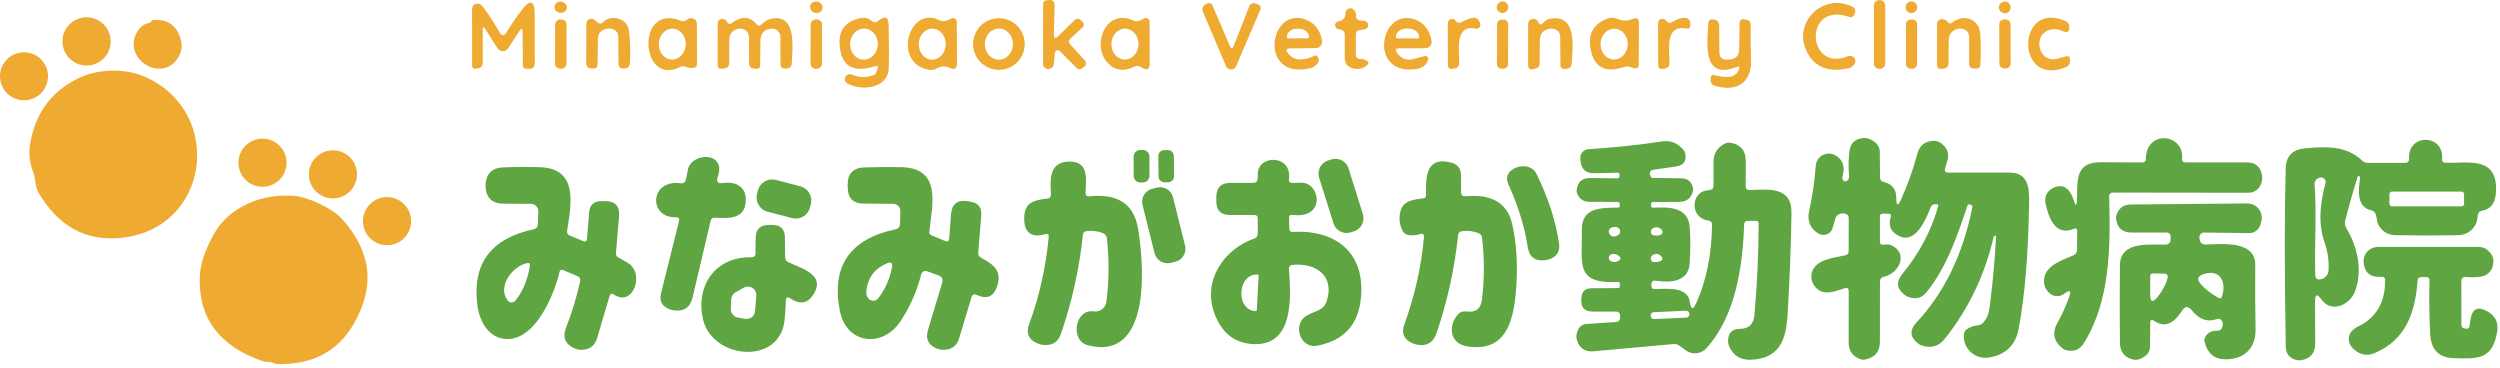 <svg width="428" height="63" viewBox="0 0 428 63" fill="none" xmlns="http://www.w3.org/2000/svg">
<g clip-path="url(#clip0_76_165)">
<path d="M181.15 6.2L183.94 3.47C184.3 3.117 184.667 3.114 185.04 3.46L185.35 3.74C185.414 3.801 185.464 3.874 185.499 3.955C185.533 4.035 185.551 4.122 185.551 4.21C185.551 4.298 185.533 4.385 185.499 4.466C185.464 4.547 185.414 4.62 185.35 4.68L183.2 6.67C183.082 6.782 183.012 6.934 183.004 7.095C182.997 7.256 183.053 7.412 183.16 7.53L185.61 10.21C186.07 10.717 186.017 11.164 185.45 11.55L185.14 11.75C185.023 11.832 184.88 11.87 184.737 11.857C184.595 11.844 184.461 11.782 184.36 11.68L181.43 8.74C181.364 8.675 181.281 8.629 181.19 8.608C181.099 8.587 181.004 8.592 180.917 8.623C180.83 8.653 180.754 8.708 180.698 8.78C180.642 8.852 180.608 8.939 180.6 9.03L180.41 11.01C180.398 11.138 180.356 11.261 180.288 11.371C180.221 11.48 180.129 11.572 180.02 11.64C179.567 11.92 179.157 11.884 178.79 11.53C178.724 11.467 178.671 11.39 178.635 11.304C178.598 11.218 178.58 11.125 178.58 11.03L178.59 0.6C178.589 0.467 178.638 0.338 178.726 0.238C178.815 0.138 178.938 0.075 179.07 0.06L179.52 0.01C180.22 -0.063 180.563 0.257 180.55 0.97L180.43 5.89C180.417 6.57 180.657 6.674 181.15 6.2Z" fill="#EFAA32"/>
<path d="M321.84 0.02H321.72C321.217 0.02 320.81 0.428 320.81 0.93V10.87C320.81 11.373 321.217 11.78 321.72 11.78H321.84C322.343 11.78 322.75 11.373 322.75 10.87V0.93C322.75 0.428 322.343 0.02 321.84 0.02Z" fill="#EFAA32"/>
<path d="M95.804 2.182C96.383 2.297 96.937 1.968 97.04 1.448C97.143 0.928 96.756 0.413 96.177 0.299C95.597 0.184 95.043 0.512 94.941 1.033C94.838 1.553 95.224 2.067 95.804 2.182Z" fill="#EFAA32"/>
<path d="M139.93 2.22C139.317 2.24 138.917 1.98 138.73 1.44C138.692 1.331 138.676 1.214 138.684 1.099C138.692 0.983 138.724 0.87 138.777 0.767C138.831 0.664 138.905 0.573 138.994 0.499C139.084 0.426 139.188 0.372 139.3 0.34C139.867 0.18 140.31 0.304 140.63 0.71C140.738 0.845 140.806 1.008 140.827 1.179C140.847 1.351 140.82 1.525 140.747 1.682C140.674 1.839 140.56 1.972 140.415 2.067C140.271 2.162 140.103 2.215 139.93 2.22Z" fill="#EFAA32"/>
<path d="M257.23 2.23C257.777 2.23 258.22 1.787 258.22 1.24C258.22 0.693 257.777 0.25 257.23 0.25C256.683 0.25 256.24 0.693 256.24 1.24C256.24 1.787 256.683 2.23 257.23 2.23Z" fill="#EFAA32"/>
<path d="M327.23 2.24C327.782 2.24 328.23 1.793 328.23 1.24C328.23 0.688 327.782 0.24 327.23 0.24C326.678 0.24 326.23 0.688 326.23 1.24C326.23 1.793 326.678 2.24 327.23 2.24Z" fill="#EFAA32"/>
<path d="M343.22 2.28C343.778 2.28 344.23 1.828 344.23 1.27C344.23 0.712 343.778 0.26 343.22 0.26C342.662 0.26 342.21 0.712 342.21 1.27C342.21 1.828 342.662 2.28 343.22 2.28Z" fill="#EFAA32"/>
<path d="M82.64 5.14L82.65 10.76C82.65 11.287 82.39 11.597 81.87 11.69L81.46 11.76C81.04 11.84 80.83 11.664 80.83 11.23L80.82 1.53C80.82 1.399 80.848 1.269 80.903 1.15C80.959 1.03 81.039 0.924 81.14 0.838C81.241 0.753 81.359 0.69 81.487 0.654C81.615 0.618 81.749 0.61 81.88 0.63C82.167 0.67 82.4 0.81 82.58 1.05C83.693 2.504 84.717 4.07 85.65 5.75C85.694 5.83 85.758 5.897 85.836 5.945C85.914 5.992 86.003 6.018 86.094 6.02C86.186 6.022 86.276 6 86.356 5.956C86.436 5.912 86.503 5.848 86.55 5.77C87.45 4.317 88.347 3 89.24 1.82C90.78 -0.233 91.55 0.024 91.55 2.59L91.56 10.81C91.56 11.477 91.227 11.797 90.56 11.77L90.03 11.76C89.895 11.755 89.766 11.697 89.671 11.599C89.577 11.5 89.522 11.368 89.52 11.23L89.47 5.52C89.47 4.834 89.28 4.777 88.9 5.35L87.01 8.24C86.91 8.397 86.772 8.525 86.609 8.614C86.446 8.703 86.263 8.749 86.077 8.748C85.892 8.747 85.709 8.699 85.547 8.608C85.385 8.518 85.248 8.388 85.15 8.23L83.1 5C82.793 4.514 82.64 4.56 82.64 5.14Z" fill="#EFAA32"/>
<path d="M211.2 7.86L213.89 1.04C213.967 0.851 214.113 0.699 214.297 0.615C214.482 0.531 214.691 0.522 214.88 0.59L215.39 0.77C215.475 0.798 215.552 0.843 215.619 0.902C215.685 0.961 215.738 1.034 215.775 1.114C215.811 1.195 215.831 1.283 215.832 1.372C215.833 1.461 215.815 1.549 215.78 1.63L211.63 11.33C211.558 11.5 211.438 11.645 211.284 11.746C211.13 11.848 210.95 11.902 210.765 11.902C210.581 11.902 210.4 11.848 210.247 11.746C210.093 11.645 209.972 11.5 209.9 11.33L205.94 2.02C205.836 1.776 205.832 1.501 205.929 1.254C206.027 1.007 206.217 0.808 206.46 0.7L206.73 0.57C206.806 0.536 206.888 0.517 206.972 0.516C207.055 0.514 207.138 0.528 207.216 0.559C207.294 0.59 207.366 0.636 207.427 0.694C207.487 0.753 207.536 0.823 207.57 0.9L210.55 7.87C210.777 8.397 210.994 8.394 211.2 7.86Z" fill="#EFAA32"/>
<path d="M316.65 2.92C308.7 0.1 309.27 12.5 316.36 9.62C316.484 9.571 316.616 9.548 316.749 9.553C316.883 9.558 317.013 9.592 317.132 9.651C317.251 9.711 317.356 9.795 317.44 9.898C317.525 10.002 317.586 10.122 317.62 10.25C317.733 10.704 317.5 11.124 316.92 11.51C316.795 11.59 316.652 11.647 316.5 11.68C312.867 12.494 310.42 11.424 309.16 8.47C307.08 3.58 312.28 -1.24 317.07 1.12C317.603 1.38 317.757 1.784 317.53 2.33L317.42 2.58C317.361 2.724 317.248 2.839 317.105 2.902C316.962 2.965 316.799 2.972 316.65 2.92Z" fill="#EFAA32"/>
<path d="M232.12 5.91L232.13 9.32C232.13 9.86 232.397 10.12 232.93 10.1C233.317 10.087 233.67 10.184 233.99 10.39C234.357 10.63 234.374 10.89 234.04 11.17C233.274 11.817 232.407 11.977 231.44 11.65C230.627 11.37 230.22 10.8 230.22 9.94V5.92C230.22 5.574 230.067 5.317 229.76 5.15C229.62 5.077 229.467 5.034 229.3 5.02C228.954 5.007 228.717 4.834 228.59 4.5C228.53 4.36 228.534 4.22 228.6 4.08C228.727 3.827 228.93 3.677 229.21 3.63C229.95 3.517 230.327 3.057 230.34 2.25C230.342 2.084 230.393 1.922 230.486 1.785C230.58 1.648 230.712 1.541 230.866 1.479C231.021 1.417 231.19 1.402 231.352 1.436C231.515 1.47 231.664 1.552 231.78 1.67C232.047 1.937 232.17 2.274 232.15 2.68C232.13 3.174 232.367 3.447 232.86 3.5L233.54 3.57C233.92 3.61 234.147 3.817 234.22 4.19C234.24 4.284 234.237 4.38 234.21 4.48C234.13 4.807 233.924 4.994 233.59 5.04L232.76 5.16C232.334 5.227 232.12 5.477 232.12 5.91Z" fill="#EFAA32"/>
<path d="M14.82 11.22C17.101 11.22 18.95 9.371 18.95 7.09C18.95 4.809 17.101 2.96 14.82 2.96C12.539 2.96 10.69 4.809 10.69 7.09C10.69 9.371 12.539 11.22 14.82 11.22Z" fill="#EFAA32"/>
<path d="M103.22 3.81C104.56 2.44 107.34 3.08 107.65 5.13C107.91 6.864 107.97 8.757 107.83 10.81C107.79 11.384 107.48 11.687 106.9 11.72L106.63 11.73C106.536 11.736 106.441 11.722 106.352 11.69C106.263 11.658 106.182 11.608 106.113 11.543C106.044 11.479 105.988 11.401 105.95 11.315C105.912 11.228 105.891 11.135 105.89 11.04L105.85 6.39C105.843 5.57 105.437 5.08 104.63 4.92C104.157 4.82 103.667 4.91 103.16 5.19C102.924 5.321 102.726 5.512 102.587 5.744C102.448 5.976 102.373 6.24 102.37 6.51L102.3 11.14C102.299 11.219 102.282 11.297 102.251 11.369C102.219 11.441 102.174 11.507 102.117 11.562C102.061 11.617 101.994 11.66 101.92 11.688C101.847 11.717 101.769 11.732 101.69 11.73L101.27 11.72C100.663 11.714 100.36 11.407 100.36 10.8L100.38 4.06C100.379 3.899 100.425 3.741 100.511 3.604C100.597 3.467 100.72 3.358 100.866 3.289C101.011 3.22 101.174 3.193 101.334 3.213C101.494 3.233 101.645 3.298 101.77 3.4L102.33 3.86C102.637 4.114 102.933 4.097 103.22 3.81Z" fill="#EFAA32"/>
<path d="M117.62 3.37C117.947 3.077 118.303 3.014 118.69 3.18C119.103 3.347 119.31 3.65 119.31 4.09L119.33 10.97C119.33 11.324 119.157 11.534 118.81 11.6C118.343 11.7 117.88 11.647 117.42 11.44C117.267 11.372 117.102 11.338 116.936 11.341C116.77 11.345 116.607 11.386 116.46 11.46C109.61 14.96 108.73 0.41 116.6 3.56C116.98 3.714 117.32 3.65 117.62 3.37ZM114.984 10.198C115.596 10.223 116.194 9.967 116.647 9.488C117.1 9.009 117.37 8.345 117.398 7.643C117.412 7.295 117.366 6.949 117.263 6.623C117.16 6.297 117.002 5.998 116.797 5.744C116.593 5.489 116.346 5.284 116.072 5.14C115.797 4.995 115.499 4.915 115.196 4.903C114.584 4.878 113.986 5.133 113.533 5.613C113.08 6.092 112.81 6.755 112.782 7.458C112.768 7.805 112.814 8.152 112.917 8.478C113.02 8.804 113.178 9.103 113.383 9.357C113.587 9.612 113.834 9.817 114.109 9.961C114.383 10.106 114.681 10.186 114.984 10.198Z" fill="#EFAA32"/>
<path d="M125.24 3.99C126.927 2.69 128.357 2.747 129.53 4.16C129.783 4.46 130.053 4.474 130.34 4.2C130.75 3.81 131.32 3.37 131.88 3.24C136.33 2.2 135.73 7.76 135.55 10.82C135.517 11.407 135.207 11.713 134.62 11.74L134.36 11.76C134.265 11.764 134.17 11.749 134.081 11.716C133.993 11.683 133.911 11.632 133.842 11.567C133.773 11.501 133.718 11.423 133.68 11.336C133.642 11.249 133.621 11.155 133.62 11.06L133.6 6.08C133.6 6.021 133.586 5.963 133.56 5.91C133.207 5.177 132.7 4.844 132.04 4.91C130.82 5.037 130.203 5.714 130.19 6.94L130.14 11.22C130.133 11.607 129.933 11.79 129.54 11.77L129.12 11.75C128.547 11.723 128.257 11.42 128.25 10.84L128.23 6.46C128.223 5.634 127.817 5.12 127.01 4.92C126.777 4.867 126.543 4.874 126.31 4.94C125.343 5.214 124.857 5.85 124.85 6.85L124.84 10.76C124.84 11.34 124.55 11.664 123.97 11.73L123.64 11.77C123.113 11.837 122.85 11.604 122.85 11.07L122.88 3.98C122.88 3.88 122.9 3.78 122.94 3.687C122.98 3.595 123.038 3.512 123.111 3.442C123.184 3.373 123.27 3.319 123.365 3.285C123.459 3.25 123.56 3.235 123.66 3.24C124.06 3.26 124.34 3.45 124.5 3.81C124.529 3.877 124.574 3.935 124.63 3.982C124.685 4.028 124.752 4.061 124.823 4.079C124.894 4.096 124.969 4.097 125.041 4.082C125.113 4.066 125.181 4.035 125.24 3.99Z" fill="#EFAA32"/>
<path d="M149.94 12.55L150.23 11.78C150.403 11.334 150.263 11.184 149.81 11.33C145.983 12.557 143.96 11.314 143.74 7.6C143.587 5.087 144.813 3.58 147.42 3.08C148.113 2.947 148.733 3.13 149.28 3.63C149.407 3.745 149.569 3.812 149.738 3.822C149.908 3.831 150.075 3.781 150.21 3.68L150.5 3.46C151.553 2.674 152.097 2.937 152.13 4.25C152.203 6.817 152.21 9.28 152.15 11.64C152.06 15.2 147.48 15.62 145.08 14.3C144.968 14.24 144.871 14.155 144.797 14.052C144.723 13.948 144.674 13.829 144.653 13.703C144.631 13.576 144.639 13.447 144.675 13.323C144.711 13.2 144.774 13.086 144.86 12.99C145.147 12.677 145.49 12.607 145.89 12.78C147.163 13.32 148.437 13.324 149.71 12.79C149.817 12.744 149.893 12.664 149.94 12.55ZM147.817 10.209C148.13 10.22 148.441 10.162 148.735 10.038C149.028 9.915 149.297 9.728 149.526 9.489C149.756 9.25 149.941 8.963 150.072 8.644C150.203 8.326 150.276 7.983 150.289 7.633C150.301 7.284 150.251 6.936 150.143 6.61C150.035 6.283 149.87 5.984 149.658 5.729C149.445 5.475 149.19 5.27 148.906 5.126C148.622 4.982 148.315 4.903 148.003 4.892C147.691 4.881 147.379 4.939 147.086 5.063C146.792 5.186 146.523 5.373 146.294 5.612C146.064 5.851 145.879 6.138 145.748 6.456C145.617 6.775 145.544 7.118 145.531 7.467C145.519 7.816 145.569 8.164 145.677 8.491C145.785 8.818 145.95 9.117 146.162 9.371C146.375 9.626 146.63 9.831 146.914 9.975C147.198 10.118 147.505 10.198 147.817 10.209Z" fill="#EFAA32"/>
<path d="M162.32 3.43L162.83 3.17C162.93 3.117 163.043 3.09 163.156 3.093C163.27 3.096 163.381 3.128 163.479 3.186C163.576 3.245 163.657 3.327 163.713 3.426C163.77 3.525 163.8 3.637 163.8 3.75L163.84 10.8C163.847 11.754 163.423 12.024 162.57 11.61C161.857 11.264 161.137 11.293 160.41 11.7C159.93 11.967 159.42 12.043 158.88 11.93C152.74 10.65 155.63 0.89 160.81 3.45C161.046 3.565 161.305 3.623 161.567 3.619C161.83 3.616 162.087 3.551 162.32 3.43ZM159.54 10.22C160.152 10.233 160.746 9.967 161.19 9.478C161.635 8.989 161.893 8.318 161.909 7.613C161.917 7.263 161.865 6.916 161.757 6.591C161.648 6.266 161.484 5.969 161.276 5.717C161.067 5.465 160.817 5.263 160.539 5.123C160.262 4.983 159.964 4.908 159.66 4.901C159.048 4.887 158.454 5.154 158.01 5.643C157.565 6.132 157.307 6.803 157.291 7.508C157.283 7.857 157.335 8.204 157.443 8.529C157.552 8.855 157.716 9.152 157.924 9.404C158.133 9.655 158.383 9.857 158.661 9.997C158.938 10.137 159.236 10.213 159.54 10.22Z" fill="#EFAA32"/>
<path d="M175.43 7.54C175.43 8.713 174.964 9.837 174.135 10.666C173.307 11.495 172.182 11.96 171.01 11.96C170.43 11.96 169.855 11.846 169.319 11.624C168.782 11.402 168.295 11.076 167.885 10.666C167.474 10.255 167.149 9.768 166.927 9.232C166.704 8.696 166.59 8.121 166.59 7.54C166.59 6.96 166.704 6.385 166.927 5.849C167.149 5.313 167.474 4.825 167.885 4.415C168.295 4.005 168.782 3.679 169.319 3.457C169.855 3.235 170.43 3.12 171.01 3.12C172.182 3.12 173.307 3.586 174.135 4.415C174.964 5.244 175.43 6.368 175.43 7.54ZM170.968 10.22C171.605 10.23 172.219 9.958 172.677 9.465C173.135 8.971 173.399 8.296 173.41 7.588C173.415 7.237 173.359 6.889 173.243 6.564C173.128 6.238 172.956 5.941 172.737 5.689C172.518 5.438 172.256 5.237 171.967 5.098C171.678 4.96 171.367 4.886 171.052 4.881C170.416 4.871 169.801 5.142 169.343 5.636C168.885 6.13 168.622 6.805 168.61 7.513C168.605 7.863 168.661 8.211 168.777 8.537C168.893 8.863 169.065 9.16 169.284 9.411C169.503 9.663 169.764 9.864 170.053 10.002C170.342 10.141 170.653 10.215 170.968 10.22Z" fill="#EFAA32"/>
<path d="M195.28 3.46L195.86 3.16C195.959 3.109 196.07 3.083 196.182 3.087C196.294 3.091 196.403 3.124 196.499 3.182C196.594 3.24 196.673 3.322 196.728 3.42C196.782 3.518 196.811 3.628 196.81 3.74L196.82 10.91C196.827 11.857 196.417 12.1 195.59 11.64L195.17 11.4C195.035 11.324 194.883 11.282 194.728 11.278C194.572 11.275 194.419 11.31 194.28 11.38C192.38 12.327 190.8 12.087 189.54 10.66C186.82 7.58 189.4 1.38 193.95 3.49C194.159 3.587 194.387 3.634 194.618 3.629C194.848 3.624 195.075 3.566 195.28 3.46ZM192.539 10.2C192.844 10.206 193.147 10.143 193.431 10.015C193.715 9.887 193.974 9.697 194.194 9.455C194.414 9.213 194.591 8.925 194.714 8.605C194.836 8.286 194.903 7.943 194.91 7.595C194.923 6.892 194.692 6.213 194.266 5.708C193.841 5.203 193.256 4.913 192.641 4.901C192.336 4.895 192.033 4.958 191.749 5.085C191.465 5.213 191.206 5.403 190.986 5.645C190.766 5.887 190.589 6.176 190.467 6.495C190.344 6.814 190.277 7.158 190.27 7.506C190.257 8.208 190.488 8.887 190.914 9.392C191.339 9.897 191.924 10.188 192.539 10.2Z" fill="#EFAA32"/>
<path d="M220.42 9C221.353 10.38 222.927 10.547 225.14 9.5C225.247 9.454 225.34 9.47 225.42 9.55C226.033 10.197 225.867 10.824 224.92 11.43C224.728 11.55 224.522 11.634 224.31 11.68C215.43 13.72 217.24 1.25 223.35 3.29C225.01 3.844 226.007 5.067 226.34 6.96C226.368 7.115 226.362 7.274 226.322 7.425C226.283 7.577 226.211 7.718 226.112 7.839C226.013 7.96 225.889 8.058 225.749 8.125C225.609 8.193 225.456 8.229 225.3 8.23L220.79 8.29C220.23 8.304 220.107 8.54 220.42 9ZM220.5 6.57L223.92 6.55C223.963 6.548 224.004 6.529 224.034 6.497C224.064 6.466 224.08 6.424 224.08 6.38V6.29C224.079 6.109 224.034 5.93 223.947 5.763C223.86 5.595 223.733 5.444 223.573 5.317C223.413 5.189 223.224 5.089 223.016 5.021C222.808 4.953 222.585 4.919 222.36 4.92H222.02C221.567 4.924 221.134 5.072 220.815 5.332C220.496 5.593 220.318 5.945 220.32 6.31V6.4C220.32 6.424 220.325 6.447 220.334 6.468C220.343 6.489 220.357 6.508 220.373 6.524C220.39 6.54 220.41 6.553 220.432 6.56C220.454 6.568 220.477 6.572 220.5 6.57Z" fill="#EFAA32"/>
<path d="M239.53 8.28C238.95 8.28 238.82 8.524 239.14 9.01C239.387 9.39 239.704 9.69 240.09 9.91C240.637 10.217 241.21 10.294 241.81 10.14L243.89 9.6C243.977 9.576 244.068 9.576 244.154 9.6C244.241 9.624 244.319 9.67 244.382 9.735C244.444 9.799 244.488 9.879 244.509 9.966C244.53 10.053 244.527 10.145 244.5 10.23C244.22 11.117 243.58 11.64 242.58 11.8C234.19 13.14 236.15 1.39 242.1 3.29C243.634 3.777 244.607 4.907 245.02 6.68C245.267 7.727 244.854 8.254 243.78 8.26L239.53 8.28ZM239.17 6.56L242.75 6.58C242.803 6.58 242.854 6.559 242.892 6.522C242.929 6.484 242.95 6.433 242.95 6.38V6.3C242.951 6.116 242.904 5.933 242.81 5.762C242.716 5.591 242.578 5.436 242.403 5.305C242.228 5.174 242.021 5.07 241.792 4.999C241.563 4.927 241.318 4.891 241.07 4.89H240.85C240.353 4.889 239.877 5.035 239.524 5.296C239.172 5.556 238.973 5.91 238.97 6.28V6.36C238.97 6.413 238.991 6.464 239.029 6.502C239.066 6.539 239.117 6.56 239.17 6.56Z" fill="#EFAA32"/>
<path d="M250.26 3.76C250.693 3.514 251.16 3.307 251.66 3.14C252.62 2.834 253.207 3.154 253.42 4.1C253.444 4.21 253.44 4.323 253.409 4.43C253.378 4.538 253.321 4.636 253.242 4.715C253.164 4.795 253.067 4.853 252.96 4.886C252.853 4.918 252.74 4.923 252.63 4.9C249.02 4.14 249.82 8.64 249.82 10.72C249.827 11.34 249.52 11.684 248.9 11.75L248.56 11.79C248.107 11.837 247.88 11.63 247.88 11.17L247.86 4.16C247.86 3.474 248.2 3.177 248.88 3.27C249.007 3.29 249.1 3.354 249.16 3.46C249.427 3.92 249.793 4.02 250.26 3.76Z" fill="#EFAA32"/>
<path d="M264.23 3.9C264.54 3.56 264.77 3.33 265.26 3.23C270.05 2.28 269.25 8.01 269.08 10.84C269.047 11.427 268.74 11.737 268.16 11.77L267.76 11.79C267.681 11.796 267.603 11.785 267.528 11.759C267.454 11.733 267.386 11.692 267.328 11.639C267.269 11.585 267.223 11.521 267.191 11.449C267.158 11.377 267.141 11.299 267.14 11.22L267.11 6.39C267.103 5.577 266.703 5.09 265.91 4.93C265.683 4.884 265.457 4.884 265.23 4.93C264.17 5.15 263.633 5.804 263.62 6.89L263.58 10.98C263.577 11.138 263.524 11.29 263.431 11.414C263.337 11.538 263.207 11.628 263.06 11.67L262.61 11.8C261.943 12 261.61 11.754 261.61 11.06L261.62 4.11C261.621 3.99 261.647 3.871 261.695 3.761C261.744 3.651 261.814 3.551 261.902 3.469C261.99 3.387 262.093 3.323 262.206 3.282C262.32 3.241 262.44 3.224 262.56 3.23C262.947 3.25 263.203 3.42 263.33 3.74C263.543 4.274 263.843 4.327 264.23 3.9Z" fill="#EFAA32"/>
<path d="M277.98 11.49C274.707 12.557 272.807 11.464 272.28 8.21C271.873 5.717 272.867 4.037 275.26 3.17C275.813 2.97 276.357 2.99 276.89 3.23C277.837 3.65 278.787 3.627 279.74 3.16C279.83 3.118 279.928 3.1 280.027 3.106C280.126 3.112 280.221 3.143 280.305 3.196C280.388 3.248 280.458 3.321 280.506 3.408C280.554 3.494 280.579 3.591 280.58 3.69L280.56 11.01C280.56 11.604 280.277 11.82 279.71 11.66L279.04 11.47C278.687 11.37 278.333 11.377 277.98 11.49ZM276.266 10.189C276.884 10.207 277.484 9.945 277.935 9.462C278.385 8.98 278.65 8.315 278.669 7.615C278.679 7.269 278.628 6.924 278.52 6.601C278.412 6.277 278.249 5.981 278.039 5.73C277.83 5.479 277.578 5.278 277.299 5.137C277.021 4.997 276.72 4.92 276.414 4.911C275.796 4.894 275.196 5.156 274.745 5.638C274.295 6.121 274.03 6.785 274.011 7.485C274.001 7.832 274.052 8.177 274.16 8.5C274.268 8.824 274.431 9.119 274.641 9.37C274.85 9.621 275.102 9.823 275.381 9.964C275.659 10.104 275.96 10.181 276.266 10.189Z" fill="#EFAA32"/>
<path d="M286.36 3.73C286.987 3.31 287.677 3.084 288.43 3.05C288.661 3.042 288.887 3.124 289.058 3.279C289.23 3.434 289.335 3.65 289.35 3.88L289.38 4.27C289.42 4.77 289.193 4.974 288.7 4.88C284.97 4.2 285.83 8.56 285.82 10.73C285.82 11.344 285.517 11.684 284.91 11.75L284.56 11.79C284.107 11.837 283.88 11.63 283.88 11.17L283.86 4.11C283.86 3.424 284.197 3.144 284.87 3.27C285.03 3.297 285.157 3.38 285.25 3.52C285.55 3.96 285.92 4.03 286.36 3.73Z" fill="#EFAA32"/>
<path d="M334.19 3.88C336.28 2.27 338.91 3.23 339.05 6.03C339.137 7.93 339.133 9.627 339.04 11.12C339.03 11.296 338.95 11.461 338.819 11.579C338.688 11.697 338.516 11.759 338.34 11.75L337.93 11.73C337.39 11.704 337.12 11.42 337.12 10.88V6.48C337.12 5.567 336.67 5.04 335.77 4.9C335.557 4.867 335.337 4.884 335.11 4.95C334.117 5.244 333.617 5.91 333.61 6.95L333.59 10.87C333.589 11.09 333.508 11.301 333.362 11.464C333.216 11.626 333.016 11.728 332.8 11.75L332.39 11.79C331.87 11.844 331.61 11.61 331.61 11.09L331.62 4.09C331.621 3.976 331.646 3.863 331.692 3.759C331.738 3.655 331.805 3.561 331.888 3.484C331.972 3.407 332.07 3.348 332.177 3.311C332.284 3.275 332.398 3.261 332.51 3.27C332.903 3.297 333.223 3.467 333.47 3.78C333.677 4.054 333.917 4.087 334.19 3.88Z" fill="#EFAA32"/>
<path d="M353.42 5.46C350.74 4.05 348.28 6.11 349.42 8.78C349.634 9.282 350.023 9.69 350.516 9.929C351.008 10.168 351.57 10.222 352.1 10.08L353.64 9.66C354.1 9.534 354.353 9.707 354.4 10.18C354.467 10.847 354.2 11.3 353.6 11.54C344.99 14.94 345.2 -0.01 353.59 3.59C354.077 3.797 354.3 4.167 354.26 4.7L354.24 5C354.232 5.094 354.201 5.184 354.15 5.263C354.099 5.341 354.03 5.407 353.949 5.452C353.868 5.498 353.777 5.522 353.685 5.524C353.593 5.525 353.502 5.503 353.42 5.46Z" fill="#EFAA32"/>
<path d="M25.93 3.58C25.977 3.474 26.06 3.417 26.18 3.41C28.84 3.25 30.453 4.474 31.02 7.08C31.28 8.28 30.95 9.417 30.03 10.49C27.06 13.96 20.78 9.73 23.59 5.28C24.057 4.547 24.7 4.094 25.52 3.92C25.713 3.874 25.85 3.76 25.93 3.58Z" fill="#EFAA32"/>
<path d="M96.107 3.33L95.927 3.33C95.436 3.329 95.037 3.727 95.036 4.219L95.024 10.879C95.023 11.37 95.421 11.769 95.913 11.77L96.093 11.771C96.584 11.771 96.983 11.374 96.984 10.882L96.996 4.222C96.997 3.731 96.599 3.331 96.107 3.33Z" fill="#EFAA32"/>
<path d="M139.845 3.321L139.685 3.32C139.188 3.318 138.784 3.72 138.782 4.217L138.759 10.877C138.757 11.374 139.158 11.778 139.655 11.78L139.815 11.78C140.312 11.782 140.717 11.381 140.719 10.884L140.742 4.224C140.743 3.727 140.342 3.322 139.845 3.321Z" fill="#EFAA32"/>
<path d="M257.405 3.351L257.105 3.35C256.663 3.348 256.304 3.705 256.302 4.147L256.278 10.967C256.277 11.409 256.634 11.768 257.076 11.77L257.376 11.771C257.817 11.772 258.177 11.415 258.178 10.973L258.202 4.154C258.204 3.712 257.847 3.352 257.405 3.351Z" fill="#EFAA32"/>
<path d="M297.29 11.48C291.19 13.83 292.34 6.98 292.46 3.88C292.465 3.728 292.53 3.584 292.641 3.48C292.751 3.375 292.898 3.318 293.05 3.32L293.34 3.33C293.599 3.333 293.847 3.437 294.03 3.62C294.213 3.803 294.318 4.051 294.32 4.31L294.36 8.93C294.367 9.837 294.823 10.264 295.73 10.21L296.06 10.19C297.167 10.124 297.73 9.534 297.75 8.42L297.81 3.87C297.812 3.782 297.832 3.695 297.871 3.615C297.909 3.535 297.965 3.465 298.033 3.408C298.102 3.352 298.182 3.312 298.268 3.29C298.353 3.267 298.443 3.264 298.53 3.28L298.93 3.35C299.47 3.45 299.733 3.77 299.72 4.31C299.68 6.13 299.7 8.13 299.78 10.31C299.93 14.29 297.09 15.84 293.46 14.64C293.289 14.585 293.139 14.477 293.033 14.332C292.927 14.186 292.87 14.01 292.87 13.83L292.88 13.34C292.88 12.934 293.08 12.774 293.48 12.86C294.94 13.18 297 13.7 297.71 11.9C297.89 11.447 297.75 11.307 297.29 11.48Z" fill="#EFAA32"/>
<path d="M327.397 3.341L327.117 3.34C326.665 3.339 326.297 3.706 326.296 4.159L326.284 10.939C326.283 11.392 326.65 11.759 327.103 11.76L327.383 11.761C327.836 11.761 328.203 11.395 328.204 10.942L328.216 4.162C328.217 3.709 327.85 3.341 327.397 3.341Z" fill="#EFAA32"/>
<path d="M343.355 3.32L343.115 3.321C342.646 3.322 342.267 3.704 342.268 4.174L342.292 10.874C342.293 11.343 342.675 11.722 343.145 11.721L343.385 11.72C343.854 11.718 344.233 11.336 344.232 10.867L344.208 4.167C344.207 3.698 343.825 3.318 343.355 3.32Z" fill="#EFAA32"/>
<path d="M4.11 17.17C6.38 17.17 8.22 15.33 8.22 13.06C8.22 10.79 6.38 8.95 4.11 8.95C1.84 8.95 0 10.79 0 13.06C0 15.33 1.84 17.17 4.11 17.17Z" fill="#EFAA32"/>
<path d="M5.68 29.43C5.067 27.857 4.883 26.304 5.13 24.77C5.983 19.47 8.737 15.684 13.39 13.41C16.7 11.78 21.4 11.61 24.91 13.19C38.56 19.31 35.89 39.41 20.48 40.75C14.553 41.264 9.92 38.664 6.58 32.95C5.99 31.95 6.12 30.55 5.68 29.43Z" fill="#EFAA32"/>
<path d="M44.94 31.98C47.215 31.98 49.06 30.136 49.06 27.86C49.06 25.585 47.215 23.74 44.94 23.74C42.665 23.74 40.82 25.585 40.82 27.86C40.82 30.136 42.665 31.98 44.94 31.98Z" fill="#EFAA32"/>
<path d="M341.51 40.38C341.477 40.4 341.443 40.41 341.41 40.41C341.37 40.41 341.347 40.43 341.34 40.47C339.827 47.017 337.037 52.853 332.97 57.98C331.903 59.334 330.534 59.703 328.86 59.09C328.727 59.044 328.604 58.977 328.49 58.89C326.964 57.777 326.847 56.533 328.14 55.16C332.887 50.087 336.064 43.514 337.67 35.44C337.71 35.247 337.633 35.127 337.44 35.08L337.17 35.01C337.004 34.97 336.894 35.03 336.84 35.19C335.08 40.4 333.28 45.72 329.85 49.99C329.024 51.024 327.987 51.31 326.74 50.85C326.474 50.75 326.23 50.614 326.01 50.44C324.71 49.4 324.59 48.233 325.65 46.94C328.584 43.38 330.644 39.487 331.83 35.26C331.839 35.227 331.841 35.192 331.836 35.158C331.83 35.124 331.817 35.092 331.798 35.064C331.779 35.036 331.754 35.013 331.725 34.997C331.696 34.981 331.663 34.972 331.63 34.97L331.32 34.96C331.147 34.955 330.977 35.003 330.834 35.098C330.69 35.193 330.581 35.33 330.52 35.49C328.934 39.677 327.18 41.337 325.26 40.47C323.72 39.784 323.204 38.654 323.71 37.08C323.729 37.023 323.734 36.962 323.725 36.903C323.716 36.843 323.693 36.787 323.658 36.738C323.623 36.689 323.577 36.65 323.523 36.622C323.47 36.595 323.41 36.58 323.35 36.58H322.34C322.007 36.58 321.84 36.747 321.84 37.08V41.36C321.84 41.74 322.03 41.92 322.41 41.9C322.577 41.894 322.747 41.88 322.92 41.86C323.227 41.814 323.52 41.857 323.8 41.99C326.8 43.4 325.11 46.81 322.55 47.37C322.084 47.47 321.85 47.764 321.85 48.25L321.84 58.49C321.84 60.21 320.997 61.23 319.31 61.55C319.01 61.61 318.717 61.584 318.43 61.47C317.137 60.97 316.49 60.027 316.49 58.64L316.5 49.84C316.5 49.373 316.277 49.207 315.83 49.34C314.74 49.67 313.58 50.17 312.44 50.05C310.78 49.87 309.65 47.98 310.27 46.42C311.12 44.3 314.04 44.16 315.97 43.69C316.317 43.603 316.49 43.38 316.49 43.02L316.5 37.33C316.5 36.944 316.31 36.7 315.93 36.6C315.59 36.507 315.257 36.517 314.93 36.63C314.764 36.685 314.613 36.781 314.491 36.908C314.369 37.035 314.279 37.19 314.23 37.36L313.75 39.03C313.684 39.262 313.568 39.477 313.41 39.659C313.252 39.841 313.055 39.986 312.835 40.083C312.614 40.18 312.375 40.228 312.134 40.222C311.893 40.217 311.656 40.158 311.44 40.05C310.04 39.34 309.35 37.86 309.69 36.33C310.277 33.637 310.667 30.977 310.86 28.35C310.888 27.985 311.006 27.632 311.203 27.323C311.4 27.013 311.67 26.757 311.989 26.577C312.308 26.397 312.667 26.299 313.034 26.291C313.4 26.282 313.763 26.365 314.09 26.53C315.477 27.237 315.927 28.464 315.44 30.21C315.373 30.437 315.407 30.654 315.54 30.86C315.647 31.014 315.757 31.08 315.87 31.06C316.072 31.036 316.256 30.931 316.384 30.767C316.513 30.603 316.576 30.393 316.56 30.18C316.434 28.587 316.457 27.144 316.63 25.85C316.803 24.55 317.544 23.817 318.85 23.65C319.637 23.55 320.397 23.823 321.13 24.47C321.344 24.656 321.516 24.884 321.635 25.141C321.754 25.398 321.817 25.677 321.82 25.96L321.86 30.37C321.867 30.797 322.077 31.057 322.49 31.15C323.917 31.49 324.634 32.387 324.64 33.84C324.647 35.287 324.94 35.35 325.52 34.03C326.68 31.397 327.587 28.837 328.24 26.35C328.62 24.904 329.557 24.157 331.05 24.11C331.697 24.09 332.29 24.38 332.83 24.98C333.497 25.713 333.684 26.557 333.39 27.51L333.01 28.79C332.85 29.297 333.037 29.55 333.57 29.55C336.744 29.564 340.234 29.564 344.04 29.55C347.43 29.53 347.43 32.49 347.38 35C347.227 43.767 346.63 50.87 345.59 56.31C345.05 59.123 343.343 60.757 340.47 61.21C338.03 61.59 335.86 59.48 336.25 57.09C336.279 56.935 336.339 56.788 336.426 56.657C336.514 56.527 336.628 56.415 336.76 56.33C337.32 55.964 337.94 55.75 338.62 55.69C339 55.657 339.314 55.493 339.56 55.2C340.12 54.56 340.464 53.767 340.59 52.82C341.117 48.887 341.497 44.794 341.73 40.54C341.744 40.36 341.67 40.307 341.51 40.38Z" fill="#5FA541"/>
<path d="M355.57 34.32C355.73 31.35 355.04 27.76 359.55 27.78C362.103 27.787 364.51 27.797 366.77 27.81C367.163 27.81 367.363 27.614 367.37 27.22C367.43 22.07 374 22.92 373.57 27.16C373.53 27.587 373.723 27.8 374.15 27.8H384.66C386.127 27.8 386.99 28.52 387.25 29.96C387.357 30.52 387.277 31.094 387.01 31.68C386.829 32.077 386.538 32.412 386.172 32.647C385.807 32.881 385.382 33.004 384.95 33L361.77 32.97C361.303 32.97 361.077 33.2 361.09 33.66C361.34 42.32 361.27 51.54 356.76 58.74C356.06 59.867 355.063 60.274 353.77 59.96C353.49 59.894 353.237 59.767 353.01 59.58C351.563 58.36 351.303 56.924 352.23 55.27C353.003 53.89 353.673 52.41 354.24 50.83C354.627 49.764 354.367 49.57 353.46 50.25C351.82 51.49 350.01 49.98 349.92 48.26C349.79 45.58 352.98 44.55 355 43.69C355.173 43.615 355.321 43.491 355.425 43.334C355.53 43.176 355.587 42.99 355.59 42.8L355.61 39.56C355.617 39.147 355.427 39.02 355.04 39.18C351.78 40.53 350.69 37.12 350.18 34.76C350.075 34.262 350.137 33.742 350.358 33.283C350.579 32.823 350.945 32.45 351.4 32.22C353.107 31.367 354.327 32.09 355.06 34.39C355.353 35.304 355.523 35.28 355.57 34.32Z" fill="#5FA541"/>
<path d="M403.92 30.18C403.887 30.16 403.853 30.147 403.82 30.14C403.727 30.127 403.663 30.167 403.63 30.26C402.85 32.747 402.137 35.26 401.49 37.8C401.388 38.211 401.452 38.649 401.67 39.02C403.63 42.27 404.51 46.35 403.17 49.91C402.33 52.14 399.17 53.73 397.4 51.24C396.693 50.24 396.34 50.354 396.34 51.58L396.36 58.82C396.36 60.447 395.557 61.397 393.95 61.67C393.717 61.704 393.483 61.697 393.25 61.65C391.99 61.377 391.347 60.597 391.32 59.31C391.1 46.664 391.097 36.504 391.31 28.83C391.37 26.737 392.463 25.594 394.59 25.4C398.05 25.08 401.65 24.86 404.38 27.48C404.66 27.747 404.993 27.88 405.38 27.88H411.82C411.906 27.881 411.991 27.863 412.07 27.829C412.148 27.796 412.219 27.746 412.277 27.684C412.336 27.622 412.38 27.549 412.408 27.469C412.436 27.389 412.447 27.305 412.44 27.22C412.11 22.8 418.48 22.87 418.09 27.27C418.057 27.657 418.23 27.854 418.61 27.86C422.58 27.98 427.68 26.64 427.31 32.93C427.197 34.81 426.38 35.864 424.86 36.09C424.587 36.13 424.4 36.277 424.3 36.53C424.06 37.14 424.16 37.79 423.86 38.37C423.207 39.617 422.153 40.25 420.7 40.27C417.12 40.33 413.593 40.327 410.12 40.26C408.78 40.234 407.797 39.637 407.17 38.47C406.85 37.87 406.95 37.27 406.73 36.69C406.597 36.33 406.34 36.104 405.96 36.01C403.33 35.4 403.8 32.36 404.04 30.45C404.053 30.337 404.013 30.247 403.92 30.18ZM396.26 31.67C396.64 36.88 396.21 42 396.38 47.14C396.4 47.674 396.673 47.904 397.2 47.83C397.48 47.797 397.73 47.7 397.95 47.54C398.39 47.227 398.623 46.8 398.65 46.26C398.73 44.607 398.497 43.004 397.95 41.45C396.81 38.2 397.23 34.64 398.13 31.33C398.19 31.084 398.143 30.867 397.99 30.68C397.75 30.387 397.443 30.304 397.07 30.43C396.483 30.637 396.213 31.05 396.26 31.67ZM421.85 33.23C421.85 33.116 421.805 33.007 421.724 32.926C421.644 32.846 421.534 32.8 421.42 32.8H409.5C409.386 32.8 409.277 32.846 409.196 32.926C409.115 33.007 409.07 33.116 409.07 33.23V34.89C409.07 35.004 409.115 35.114 409.196 35.194C409.277 35.275 409.386 35.32 409.5 35.32H421.42C421.534 35.32 421.644 35.275 421.724 35.194C421.805 35.114 421.85 35.004 421.85 34.89V33.23Z" fill="#5FA541"/>
<path d="M289.3 51.7C289.5 53.027 289.873 53.077 290.42 51.85C292.147 47.97 293.04 43.507 293.1 38.46C293.1 38.04 292.89 37.804 292.47 37.75C289.3 37.4 289.42 32.85 292.28 32.6C292.467 32.587 292.65 32.557 292.83 32.51C293.177 32.417 293.35 32.19 293.35 31.83V27.73C293.35 26.337 293.96 25.307 295.18 24.64C295.554 24.434 295.937 24.37 296.33 24.45C298.023 24.77 298.87 25.794 298.87 27.52L298.86 31.86C298.86 32.34 299.1 32.567 299.58 32.54C302.69 32.41 306.76 31.89 306.7 36.44C306.62 42.094 306.397 47.924 306.03 53.93C305.78 58.05 304.75 61.4 299.71 61.59C298.01 61.65 296.797 60.914 296.07 59.38C295.923 59.067 295.85 58.73 295.85 58.37C295.85 56.99 296.544 56.297 297.93 56.29C299.397 56.284 300.203 55.507 300.35 53.96C300.81 48.98 301.053 43.754 301.08 38.28C301.08 37.96 300.92 37.8 300.6 37.8L299.13 37.82C298.992 37.823 298.86 37.878 298.762 37.975C298.663 38.072 298.605 38.202 298.6 38.34C298.36 45.78 297.09 54.14 292.13 59.62C291.692 60.106 291.09 60.414 290.441 60.482C289.793 60.55 289.144 60.375 288.62 59.99L287.5 59.17C287.214 58.964 286.89 58.874 286.53 58.9L272.82 60.14C271.373 60.274 270.427 59.647 269.98 58.26C269.8 57.694 269.86 57.09 270.16 56.45C270.287 56.17 270.488 55.929 270.742 55.755C270.996 55.58 271.293 55.478 271.6 55.46L276.73 55.12C276.901 55.11 277.061 55.035 277.178 54.91C277.295 54.786 277.36 54.621 277.36 54.45V54.08C277.36 53.594 277.117 53.35 276.63 53.35L272.63 53.34C271.283 53.334 270.647 52.66 270.72 51.32L270.74 50.98C270.794 49.9 271.36 49.357 272.44 49.35L276.97 49.32C277.217 49.314 277.337 49.19 277.33 48.95L277.31 48.56C277.304 48.36 277.197 48.264 276.99 48.27C269.42 48.67 270.95 44.91 270.81 39.39C270.72 35.42 274.28 35.59 277.01 35.54C277.203 35.534 277.3 35.437 277.3 35.25V34.94C277.293 34.7 277.17 34.577 276.93 34.57L272.13 34.56C271.143 34.56 270.447 34.11 270.04 33.21C269.927 32.95 269.893 32.67 269.94 32.37C270.147 31.104 270.894 30.474 272.18 30.48L276.9 30.53C276.996 30.53 277.087 30.492 277.155 30.425C277.222 30.357 277.26 30.266 277.26 30.17V29.86C277.26 29.66 277.16 29.56 276.96 29.56L272.99 29.66C271.477 29.694 270.67 28.954 270.57 27.44L270.55 27.12C270.537 26.925 270.562 26.729 270.625 26.544C270.687 26.358 270.786 26.187 270.915 26.04C271.045 25.893 271.202 25.773 271.378 25.688C271.554 25.602 271.745 25.552 271.94 25.54C276.24 25.274 280.45 24.83 284.57 24.21C286.01 23.99 287.22 24.474 288.2 25.66C288.4 25.9 288.517 26.177 288.55 26.49C288.683 27.644 288.173 28.307 287.02 28.48L282.98 29.07C282.883 29.084 282.791 29.119 282.71 29.174C282.63 29.23 282.563 29.303 282.515 29.388C282.468 29.473 282.441 29.569 282.437 29.666C282.432 29.764 282.45 29.861 282.49 29.95L282.62 30.24C282.647 30.303 282.691 30.356 282.746 30.394C282.802 30.431 282.865 30.451 282.93 30.45L287.87 30.53C288.91 30.55 289.56 31.067 289.82 32.08C289.88 32.32 289.877 32.564 289.81 32.81C289.484 33.964 288.72 34.547 287.52 34.56L282.92 34.6C282.851 34.6 282.785 34.628 282.736 34.676C282.688 34.725 282.66 34.791 282.66 34.86L282.67 35.19C282.67 35.45 282.8 35.574 283.06 35.56C285.62 35.44 288.99 35.38 289.27 38.81C289.423 40.784 289.423 42.89 289.27 45.13C289.05 48.31 285.89 48.43 283.44 48.06C282.967 47.994 282.727 48.197 282.72 48.67V48.93C282.72 49.29 282.897 49.474 283.25 49.48C285.11 49.51 288.89 48.89 289.3 51.7ZM276.91 40.33C277.041 40.272 277.154 40.179 277.235 40.06C277.317 39.942 277.364 39.804 277.371 39.661C277.378 39.519 277.346 39.378 277.277 39.254C277.207 39.13 277.105 39.028 276.98 38.96C276.713 38.807 276.35 38.81 275.89 38.97C275.798 39.003 275.713 39.055 275.642 39.122C275.57 39.189 275.513 39.27 275.475 39.361C275.436 39.451 275.417 39.548 275.418 39.646C275.419 39.744 275.44 39.841 275.48 39.93C275.74 40.504 276.217 40.637 276.91 40.33ZM283.17 38.97C282.923 39.044 282.76 39.207 282.68 39.46C282.54 39.927 282.707 40.204 283.18 40.29C283.587 40.37 283.964 40.337 284.31 40.19C284.39 40.157 284.46 40.104 284.514 40.037C284.569 39.969 284.606 39.89 284.623 39.805C284.64 39.721 284.635 39.633 284.61 39.55C284.586 39.467 284.541 39.392 284.48 39.33C284.113 38.944 283.677 38.824 283.17 38.97ZM275.88 43.54C275.754 43.577 275.643 43.651 275.561 43.754C275.48 43.857 275.432 43.983 275.426 44.114C275.419 44.245 275.453 44.375 275.524 44.485C275.595 44.596 275.698 44.681 275.82 44.73C276.247 44.91 276.66 44.89 277.06 44.67C277.5 44.437 277.533 44.154 277.16 43.82C276.78 43.494 276.353 43.4 275.88 43.54ZM282.81 43.79C282.657 43.944 282.597 44.127 282.63 44.34C282.677 44.687 282.873 44.867 283.22 44.88C283.573 44.887 283.897 44.837 284.19 44.73C284.65 44.557 284.727 44.28 284.42 43.9C284.06 43.46 283.617 43.357 283.09 43.59C282.99 43.637 282.897 43.704 282.81 43.79ZM289.214 53.71C289.208 53.567 289.145 53.432 289.039 53.336C288.933 53.239 288.794 53.189 288.651 53.195L283.116 53.447C283.045 53.45 282.976 53.467 282.912 53.497C282.847 53.527 282.79 53.569 282.742 53.622C282.694 53.674 282.657 53.736 282.633 53.802C282.609 53.869 282.598 53.94 282.601 54.011L282.606 54.11C282.612 54.254 282.675 54.388 282.781 54.485C282.887 54.581 283.027 54.632 283.17 54.625L288.704 54.374C288.775 54.371 288.844 54.354 288.909 54.324C288.973 54.294 289.031 54.251 289.078 54.199C289.126 54.146 289.163 54.085 289.187 54.018C289.212 53.952 289.222 53.881 289.219 53.81L289.214 53.71Z" fill="#5FA541"/>
<path d="M195.655 25.68L195.195 25.681C194.577 25.682 194.076 26.184 194.077 26.803L194.083 30.123C194.084 30.741 194.586 31.242 195.205 31.241L195.665 31.24C196.283 31.239 196.784 30.736 196.783 30.118L196.777 26.798C196.776 26.179 196.274 25.679 195.655 25.68Z" fill="#5FA541"/>
<path d="M199.921 25.687L199.321 25.694C198.752 25.7 198.296 26.166 198.302 26.734L198.338 30.194C198.344 30.763 198.81 31.219 199.379 31.213L199.979 31.207C200.548 31.201 201.004 30.735 200.998 30.166L200.962 26.706C200.956 26.138 200.49 25.681 199.921 25.687Z" fill="#5FA541"/>
<path d="M57 33.97C59.276 33.97 61.12 32.126 61.12 29.85C61.12 27.575 59.276 25.73 57 25.73C54.725 25.73 52.88 27.575 52.88 29.85C52.88 32.126 54.725 33.97 57 33.97Z" fill="#EFAA32"/>
<path d="M123.77 31.34C126.17 30.99 127.99 32.12 127.64 34.82C127.28 37.61 124.46 37.36 122.38 37.27C121.993 37.25 121.753 37.43 121.66 37.81L118.57 50.93C118.163 52.637 117.09 53.37 115.35 53.13C115.083 53.09 114.827 53.02 114.58 52.92C113.313 52.414 112.847 51.497 113.18 50.17L116.24 37.88C116.36 37.407 116.177 37.177 115.69 37.19C111 37.35 111.12 30.61 116.65 31.38C116.815 31.403 116.982 31.364 117.119 31.272C117.255 31.179 117.352 31.04 117.39 30.88C117.53 30.327 117.647 29.76 117.74 29.18C118.23 26.01 124.45 25.86 122.89 30.26C122.583 31.107 122.877 31.467 123.77 31.34Z" fill="#5FA541"/>
<path d="M221.15 31.3C221.643 31.314 222.147 31.307 222.66 31.28C226.07 31.1 227.08 37.58 221.27 36.78C220.877 36.727 220.683 36.897 220.69 37.29L220.73 39.13C220.737 39.53 220.94 39.72 221.34 39.7C228.68 39.3 233.84 43.26 232.97 51.22C232.49 55.654 230.013 58.307 225.54 59.18C223.13 59.66 221.7 56.9 222.75 55C223.72 53.22 226.41 53.67 227.09 51.67C228.59 47.3 225.37 44.95 221.28 45.35C220.84 45.397 220.637 45.64 220.67 46.08C221.02 50.89 221.55 59.24 214.58 58.91C211.327 58.757 209.09 56.97 207.87 53.55C205.9 48 209.49 42.67 214.77 40.82C215.13 40.687 215.313 40.43 215.32 40.05L215.33 37.42C215.337 37.014 215.133 36.81 214.72 36.81H210.59C209.003 36.804 208.217 36.007 208.23 34.42V33.71C208.237 32.11 209.04 31.31 210.64 31.31L214.67 31.3C214.818 31.3 214.961 31.247 215.073 31.152C215.185 31.056 215.259 30.924 215.28 30.78C215.327 30.46 215.347 30.144 215.34 29.83C215.22 26.5 221.26 26.29 220.67 30.74C220.623 31.107 220.783 31.294 221.15 31.3ZM215.16 53.12L215.48 47.17C215.481 47.151 215.479 47.131 215.473 47.112C215.466 47.093 215.456 47.076 215.443 47.061C215.43 47.046 215.414 47.034 215.397 47.025C215.379 47.017 215.36 47.011 215.34 47.01L215.21 47C214.881 46.982 214.551 47.04 214.239 47.171C213.928 47.303 213.64 47.505 213.393 47.766C213.145 48.027 212.944 48.342 212.799 48.693C212.655 49.044 212.57 49.423 212.55 49.81L212.53 50.18C212.508 50.567 212.551 50.953 212.657 51.318C212.763 51.682 212.929 52.017 213.147 52.303C213.364 52.589 213.628 52.821 213.924 52.985C214.22 53.149 214.541 53.243 214.87 53.26H215C215.02 53.262 215.04 53.259 215.058 53.253C215.077 53.246 215.094 53.236 215.109 53.224C215.124 53.211 215.136 53.195 215.145 53.177C215.154 53.159 215.159 53.14 215.16 53.12Z" fill="#5FA541"/>
<path d="M227.928 27.299L227.375 27.472C226.136 27.86 225.447 29.179 225.835 30.417L228.287 38.242C228.675 39.48 229.994 40.17 231.232 39.782L231.786 39.608C233.024 39.22 233.713 37.902 233.325 36.663L230.873 28.838C230.485 27.6 229.166 26.91 227.928 27.299Z" fill="#5FA541"/>
<path d="M178.88 40.09C176.92 40.69 175.45 40.06 175.35 37.76C175.21 34.72 176.83 34.28 179.28 34C179.727 33.947 179.94 33.697 179.92 33.25C179.78 30.69 179.57 27.62 183.22 27.66C186.51 27.7 185.89 30.86 185.85 32.98C185.837 33.447 186.06 33.657 186.52 33.61C190.77 33.17 194 34.45 194.8 38.98C195.8 44.59 197.37 61.89 186.31 59.13C183.05 58.31 184.09 52.82 187.24 53.31C187.49 53.348 187.745 53.336 187.99 53.275C188.235 53.213 188.466 53.103 188.668 52.951C188.87 52.799 189.039 52.609 189.167 52.391C189.294 52.172 189.377 51.931 189.41 51.68C189.877 48.167 189.907 44.537 189.5 40.79C189.482 40.608 189.415 40.434 189.306 40.284C189.197 40.135 189.05 40.016 188.88 39.94C188.067 39.58 187.12 39.454 186.04 39.56C185.647 39.6 185.43 39.817 185.39 40.21C184.77 46.07 183.514 51.724 181.62 57.17C181.154 58.517 180.207 59.15 178.78 59.07C178.46 59.05 178.147 58.987 177.84 58.88C176.127 58.267 175.587 57.11 176.22 55.41C177.914 50.817 179.02 45.89 179.54 40.63C179.594 40.117 179.374 39.937 178.88 40.09Z" fill="#5FA541"/>
<path d="M243.08 40.08C242.447 40.294 241.794 40.347 241.12 40.24C240.926 40.209 240.741 40.136 240.579 40.025C240.417 39.914 240.28 39.769 240.18 39.6C239.714 38.787 239.53 37.877 239.63 36.87C239.86 34.42 241.67 34.18 243.62 33.97C243.974 33.93 244.147 33.734 244.14 33.38C244.08 30.47 244.04 26.65 248.48 27.85C249.567 28.15 250.114 28.864 250.12 29.99L250.14 32.89C250.14 33.417 250.404 33.654 250.93 33.6C254.76 33.23 258.02 34.3 258.92 38.48C259.7 42.087 259.89 46.017 259.49 50.27C259.02 55.22 257.66 60.33 251.19 59.3C248.18 58.82 247.89 55.8 249.56 53.87C249.947 53.417 250.437 53.234 251.03 53.32C252.617 53.554 253.51 52.884 253.71 51.31C254.137 47.87 254.144 44.327 253.73 40.68C253.715 40.526 253.659 40.378 253.568 40.251C253.477 40.125 253.353 40.025 253.21 39.96C252.35 39.574 251.384 39.444 250.31 39.57C249.904 39.617 249.677 39.844 249.63 40.25C249.024 45.99 247.794 51.58 245.94 57.02C245.367 58.687 244.22 59.344 242.5 58.99C242.187 58.924 241.884 58.814 241.59 58.66C240.304 57.994 239.907 56.977 240.4 55.61C242.207 50.644 243.334 45.65 243.78 40.63C243.827 40.09 243.594 39.907 243.08 40.08Z" fill="#5FA541"/>
<path d="M104.34 50.72L102.24 57.84C101.82 59.247 100.873 59.93 99.4 59.89C99.067 59.877 98.747 59.804 98.44 59.67C96.754 58.957 96.25 57.744 96.93 56.03C97.917 53.537 98.713 50.91 99.32 48.15C99.413 47.73 99.26 47.437 98.86 47.27L96.4 46.24C96.08 46.107 95.88 46.207 95.8 46.54C94.89 50.35 91.95 57.52 87.39 58.01C84.03 58.37 82.15 55.39 81.74 52.35C80.787 45.197 83.99 40.83 91.35 39.25C91.817 39.15 92.06 38.86 92.08 38.38L92.16 36.22C92.167 36.049 92.139 35.878 92.078 35.717C92.018 35.557 91.925 35.41 91.807 35.286C91.688 35.162 91.546 35.063 91.389 34.995C91.231 34.927 91.062 34.892 90.89 34.89L86.21 34.87C84.284 34.864 83.254 33.9 83.12 31.98C83.107 31.807 83.11 31.634 83.13 31.46C83.303 29.674 84.29 28.74 86.09 28.66C88.137 28.574 90.227 28.56 92.36 28.62C99.14 28.8 97.76 35.09 97.09 39.51C97.03 39.897 97.18 40.167 97.54 40.32L99.82 41.27C100.234 41.444 100.46 41.307 100.5 40.86L100.86 36.37C100.967 35.07 101.67 34.424 102.97 34.43H103.61C105.337 34.437 106.127 35.304 105.98 37.03L105.45 43.36C105.438 43.499 105.467 43.64 105.535 43.764C105.602 43.888 105.705 43.991 105.83 44.06C106.383 44.36 106.93 44.674 107.47 45C110.48 46.81 108.37 52.63 105.13 50.44C104.737 50.174 104.473 50.267 104.34 50.72ZM90.22 45.05C87.73 45.57 85.05 49.08 86.94 51.47C87.015 51.566 87.11 51.643 87.219 51.697C87.327 51.75 87.447 51.778 87.569 51.779C87.691 51.78 87.812 51.754 87.923 51.702C88.034 51.651 88.132 51.575 88.21 51.48C89.504 49.92 90.337 47.93 90.71 45.51C90.763 45.117 90.6 44.964 90.22 45.05Z" fill="#5FA541"/>
<path d="M166.31 50.91L164.23 57.84C163.803 59.26 162.85 59.944 161.37 59.89C161.103 59.877 160.843 59.827 160.59 59.74C158.957 59.173 158.39 58.063 158.89 56.41L161.3 48.42C161.487 47.794 161.273 47.367 160.66 47.14L158.83 46.48C158.23 46.26 157.847 46.46 157.68 47.08C156.927 49.974 155.747 52.623 154.14 55.03C151.09 59.61 144.89 58.96 143.78 53.2C142.3 45.567 145.483 40.917 153.33 39.25C153.823 39.144 154.077 38.837 154.09 38.33L154.14 36.14C154.144 35.978 154.116 35.817 154.057 35.666C153.998 35.516 153.91 35.378 153.797 35.262C153.684 35.145 153.55 35.053 153.401 34.989C153.252 34.925 153.092 34.892 152.93 34.89L147.89 34.86C146.057 34.847 145.137 33.923 145.13 32.09L145.12 31.64C145.107 29.713 146.063 28.72 147.99 28.66C150.03 28.6 152.09 28.584 154.17 28.61C161.29 28.71 159.61 34.97 159.1 39.7C159.086 39.818 159.111 39.937 159.17 40.04C159.23 40.143 159.321 40.224 159.43 40.27L161.82 41.27C162.24 41.444 162.467 41.303 162.5 40.85L162.82 36.68C162.96 34.907 163.907 34.163 165.66 34.45L166.16 34.53C167.487 34.75 168.097 35.53 167.99 36.87L167.48 43.18C167.44 43.627 167.62 43.957 168.02 44.17C170.06 45.25 171.57 46.32 170.72 48.97C170.127 50.79 168.96 51.3 167.22 50.5C166.76 50.28 166.457 50.417 166.31 50.91ZM151.88 45.07C149.827 45.91 148.647 47.407 148.34 49.56C148.247 50.227 148.363 50.747 148.69 51.12C148.793 51.24 148.922 51.335 149.067 51.398C149.212 51.462 149.369 51.492 149.528 51.487C149.687 51.483 149.843 51.443 149.985 51.371C150.127 51.298 150.252 51.196 150.35 51.07C151.55 49.53 152.337 47.754 152.71 45.74C152.843 45.007 152.567 44.783 151.88 45.07Z" fill="#5FA541"/>
<path d="M258.27 31.64C257.717 30.407 258.037 29.474 259.23 28.84C259.777 28.554 260.397 28.43 261.09 28.47C261.503 28.495 261.902 28.628 262.247 28.856C262.591 29.085 262.868 29.4 263.05 29.77C265.063 33.864 266.35 37.84 266.91 41.7C267.097 43.02 266.563 43.907 265.31 44.36C265.063 44.447 264.81 44.507 264.55 44.54C262.817 44.767 261.817 44.017 261.55 42.29C261.023 38.857 259.93 35.307 258.27 31.64Z" fill="#5FA541"/>
<path d="M137.018 31.898L132.819 30.804C131.477 30.455 130.106 31.259 129.757 32.6L129.606 33.181C129.256 34.522 130.06 35.893 131.402 36.243L135.602 37.337C136.943 37.686 138.314 36.882 138.663 35.54L138.815 34.96C139.164 33.618 138.36 32.248 137.018 31.898Z" fill="#5FA541"/>
<path d="M198.056 32.115L197.26 32.314C196.038 32.618 195.295 33.856 195.599 35.078L197.661 43.344C197.965 44.566 199.203 45.31 200.424 45.005L201.22 44.807C202.442 44.502 203.185 43.265 202.881 42.043L200.82 33.776C200.515 32.554 199.278 31.811 198.056 32.115Z" fill="#5FA541"/>
<path d="M45.78 61.95C45.507 61.964 45.25 61.93 45.01 61.85C37.49 59.257 33.89 54.38 34.21 47.22C34.297 45.32 35.003 43.114 36.33 40.6C37.29 38.78 38.503 37.35 39.97 36.31C42.997 34.164 46.477 33.24 50.41 33.54C52.67 33.71 56.86 35.66 58.41 37.34C63.63 42.994 64.32 49.077 60.48 55.59C57.813 60.104 53.607 62.354 47.86 62.34C47.493 62.34 47.113 62.264 46.72 62.11C46.42 61.99 46.107 61.937 45.78 61.95Z" fill="#EFAA32"/>
<path d="M66.26 41.98C68.536 41.98 70.38 40.136 70.38 37.86C70.38 35.585 68.536 33.74 66.26 33.74C63.985 33.74 62.14 35.585 62.14 37.86C62.14 40.136 63.985 41.98 66.26 41.98Z" fill="#EFAA32"/>
<path d="M368.12 55.26L368.08 59.43C368.077 59.699 368.014 59.965 367.895 60.209C367.775 60.453 367.603 60.668 367.39 60.84C366.59 61.48 365.857 61.717 365.19 61.55C363.697 61.177 362.943 60.224 362.93 58.69C362.883 54.25 362.883 49.824 362.93 45.41C362.98 41.18 368.07 41.96 370.69 41.88C371.29 41.867 371.593 41.557 371.6 40.95L371.61 40.56C371.61 40.06 371.36 39.81 370.86 39.81H364.93C363.323 39.81 362.437 39.014 362.27 37.42C362.25 37.187 362.277 36.964 362.35 36.75C362.77 35.597 363.593 35.017 364.82 35.01L384.73 34.83C385.111 34.826 385.488 34.91 385.83 35.076C386.173 35.242 386.472 35.486 386.705 35.787C386.938 36.089 387.097 36.44 387.171 36.814C387.245 37.187 387.231 37.573 387.13 37.94L386.99 38.44C386.872 38.869 386.616 39.247 386.261 39.513C385.906 39.779 385.473 39.919 385.03 39.91L377.36 39.81C377.246 39.809 377.133 39.831 377.029 39.875C376.924 39.919 376.829 39.985 376.751 40.068C376.673 40.15 376.613 40.248 376.575 40.356C376.537 40.463 376.522 40.577 376.53 40.69C376.543 40.804 376.56 40.917 376.58 41.03C376.693 41.597 377.04 41.874 377.62 41.86C380.29 41.82 386.14 41.07 386.1 45.39C386.067 48.99 386.083 52.65 386.15 56.37C386.21 59.61 384.21 61.56 380.92 61.51C379.1 61.49 377.933 60.5 377.42 58.54C377.343 58.246 377.387 57.933 377.54 57.67C377.98 56.937 378.66 56.59 379.58 56.63C380 56.644 380.287 56.454 380.44 56.06C380.587 55.714 380.583 55.357 380.43 54.99C380.361 54.828 380.233 54.697 380.071 54.627C379.909 54.556 379.726 54.55 379.56 54.61C377.68 55.27 376.38 54.5 375.19 53.09C374.603 52.377 374.063 52.41 373.57 53.19C372.083 55.537 370.487 56.114 368.78 54.92C368.347 54.62 368.127 54.734 368.12 55.26ZM369.4 50.81C370.24 49.77 370.81 48.67 371.11 47.51C371.13 47.433 371.132 47.353 371.116 47.275C371.1 47.197 371.067 47.123 371.019 47.06C370.971 46.997 370.909 46.945 370.838 46.908C370.768 46.872 370.69 46.852 370.61 46.85L368.62 46.81C368.287 46.804 368.12 46.967 368.12 47.3L368.11 50.35C368.103 51.737 368.533 51.89 369.4 50.81ZM380.41 50.73C381.16 48.48 380.24 45.99 377.29 46.92C376.21 47.26 376.053 47.85 376.82 48.69C377.6 49.55 378.583 50.314 379.77 50.98C380.083 51.16 380.297 51.077 380.41 50.73Z" fill="#5FA541"/>
<path d="M134.54 51.48C134.5 52.554 134.427 53.647 134.32 54.76C133.56 62.62 121.92 61.52 120.35 54.65C119.06 48.98 122.37 43.95 128.61 44.04C129.097 44.047 129.34 43.81 129.34 43.33L129.37 40.77C129.377 39.257 130.137 38.504 131.65 38.51H132.21C133.643 38.517 134.367 39.234 134.38 40.66L134.41 44.02C134.41 44.42 134.59 44.707 134.95 44.88C137.21 45.98 141.6 47.03 139.13 50.6C138.17 51.98 136.893 52.144 135.3 51.09C134.82 50.77 134.567 50.9 134.54 51.48ZM129.48 50.64C129.503 50.376 129.453 50.111 129.335 49.873C129.218 49.636 129.037 49.435 128.814 49.292C128.59 49.15 128.331 49.072 128.066 49.066C127.801 49.06 127.54 49.128 127.31 49.26L125.91 50.06C125.695 50.183 125.515 50.359 125.388 50.57C125.26 50.782 125.188 51.023 125.18 51.27L125.12 52.88C125.108 53.23 125.222 53.573 125.443 53.845C125.663 54.117 125.975 54.3 126.32 54.36L127.56 54.59C127.759 54.626 127.963 54.619 128.159 54.571C128.356 54.523 128.54 54.435 128.7 54.311C128.86 54.188 128.992 54.033 129.089 53.855C129.185 53.678 129.244 53.482 129.26 53.28L129.48 50.64Z" fill="#5FA541"/>
<path d="M421.38 48.09L421.39 55.56C421.39 55.987 421.603 56.217 422.03 56.25L422.33 56.27C422.435 56.282 422.54 56.251 422.622 56.186C422.704 56.12 422.758 56.025 422.77 55.92L422.94 54.75C423.213 52.85 424.187 52.37 425.86 53.31C427.22 54.077 427.77 55.247 427.51 56.82C426.72 61.65 424.06 61.43 420.09 61.32C417.543 61.254 416.197 59.89 416.05 57.23C415.883 54.09 415.843 51.03 415.93 48.05C415.943 47.637 415.74 47.43 415.32 47.43L414.57 47.44C414.143 47.44 413.913 47.654 413.88 48.08C413.49 53.54 411.86 58.17 406.59 60.43C405.33 60.97 404.173 60.8 403.12 59.92C401.54 58.6 401.87 56.78 403.68 55.91C406.853 54.384 408.403 51.69 408.33 47.83C408.329 47.769 408.315 47.708 408.289 47.651C408.264 47.595 408.227 47.545 408.181 47.504C408.135 47.462 408.081 47.431 408.022 47.411C407.964 47.392 407.902 47.385 407.84 47.39C405.853 47.55 404.79 46.717 404.65 44.89C404.625 44.557 404.67 44.223 404.78 43.907C404.89 43.592 405.064 43.303 405.292 43.058C405.519 42.813 405.794 42.618 406.1 42.484C406.406 42.35 406.736 42.281 407.07 42.28H424.43C424.971 42.281 425.491 42.48 425.89 42.84C426.583 43.467 426.913 44.094 426.88 44.72C426.793 46.327 425.987 47.22 424.46 47.4C423.693 47.487 422.917 47.49 422.13 47.41C422.035 47.4 421.939 47.411 421.848 47.441C421.758 47.47 421.674 47.519 421.603 47.583C421.533 47.647 421.476 47.725 421.438 47.813C421.399 47.9 421.38 47.995 421.38 48.09Z" fill="#5FA541"/>
</g>
<defs>
<clipPath id="clip0_76_165">
<rect width="428" height="63" fill="white"/>
</clipPath>
</defs>
</svg>
